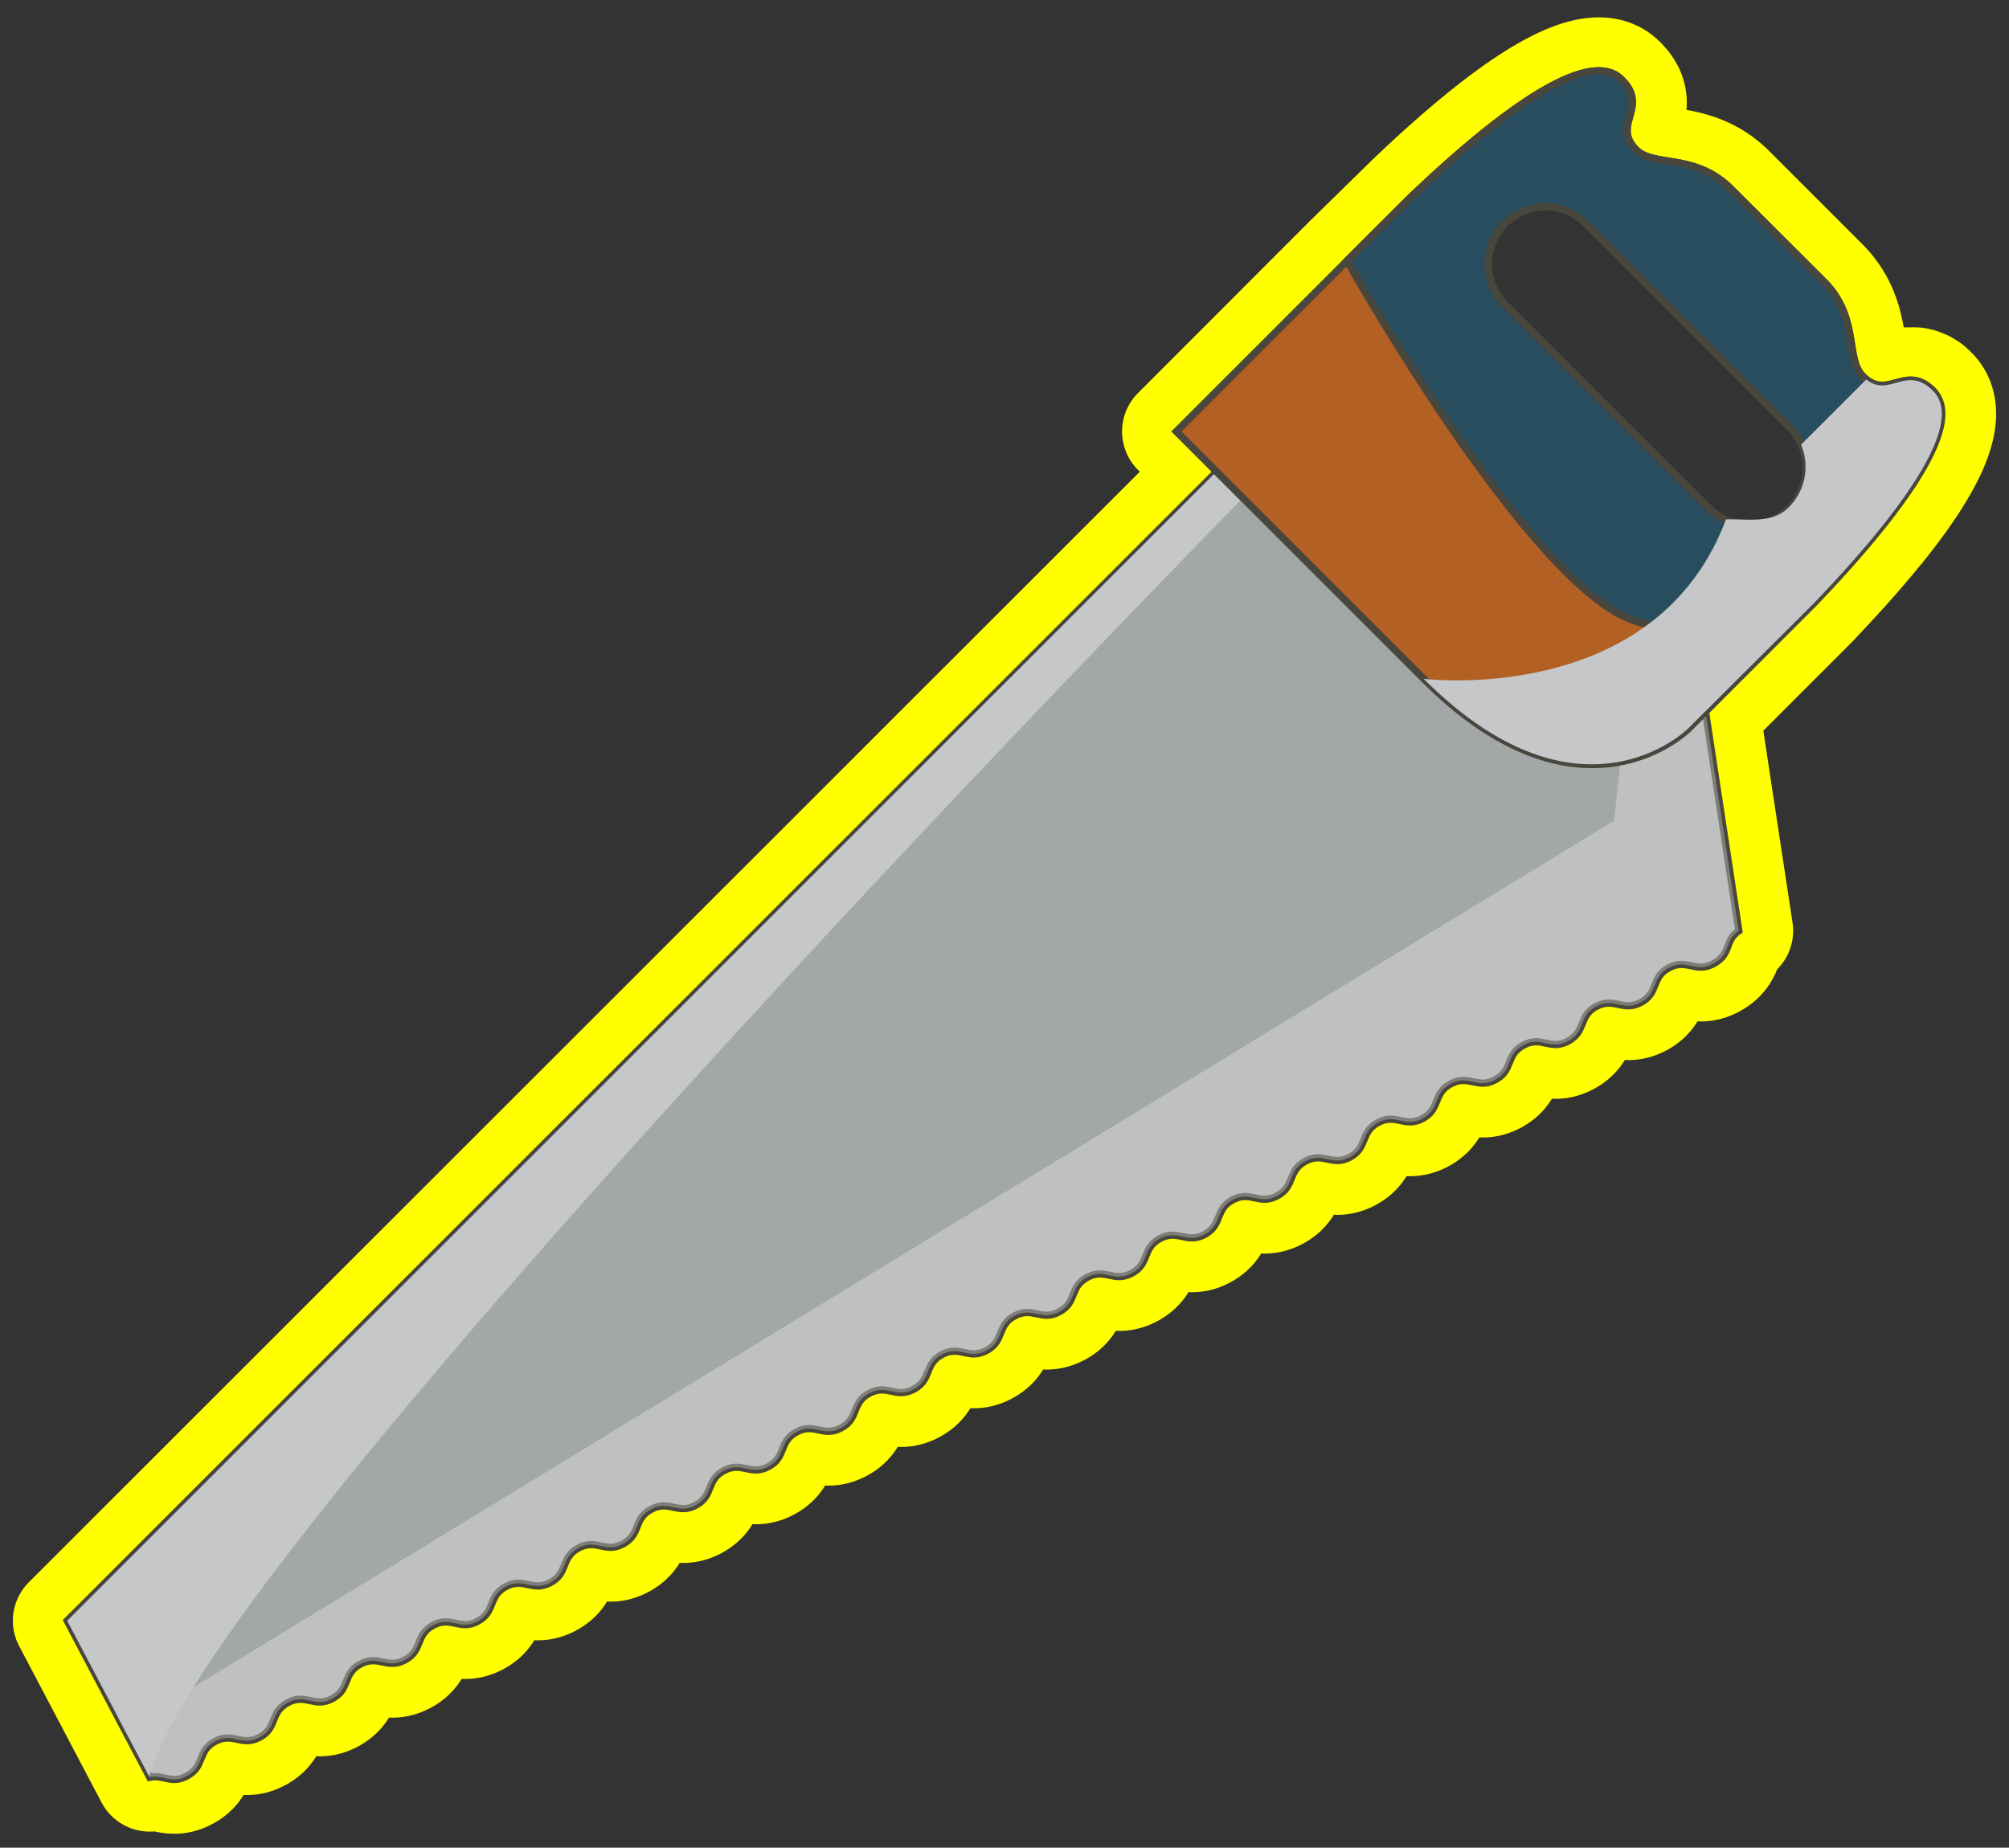 <svg xmlns="http://www.w3.org/2000/svg" width="277.41" height="255.17" viewBox="0 0 277.41 255.17">
  <rect x="0" y="0" width="277.41" height="255.17" fill="#333333" stroke="none"/>
  <defs>
    <style>
      .cls-1 {
        isolation: isolate;
      }

      .cls-2 {
        fill: none;
        stroke: #ff0;
        stroke-linejoin: round;
        stroke-width: 15px;
      }

      .cls-3 {
        fill: #a4a7a7;
      }

      .cls-3, .cls-6, .cls-7 {
        stroke: #49463e;
        stroke-miterlimit: 10;
      }

      .cls-4 {
        fill: #fff;
        opacity: 0.3;
      }

      .cls-5 {
        fill: #c5c7c9;
        mix-blend-mode: multiply;
      }

      .cls-6 {
        fill: #b26024;
      }

      .cls-7 {
        fill: #284d5e;
      }
    </style>
  </defs>
  <g class="cls-1">
    <g id="Layer_1" data-name="Layer 1">
      <g>
        <path class="cls-2" d="M259.57,73.07c6.3-7.81,10.75-15.53,7.43-19h0a8.09,8.09,0,0,0-.62-.58l-.05,0a4.73,4.73,0,0,0-.59-.4l-.07,0a5.25,5.25,0,0,0-.55-.25l-.09,0a3.18,3.18,0,0,0-.51-.13l-.1,0a2.77,2.77,0,0,0-.49,0h-.11l-.46,0-.14,0-.41.07-.21.05-.19,0c-1.53.39-3,1-4.69-.3h0a5.07,5.07,0,0,1-.5-.45c-2.45-2.46-.38-8.22-5.53-13.22l-12.5-12.5c-5-5.16-10.76-3.09-13.23-5.54-3.53-3.49,1.93-5.91-2.11-9.79-5-4.83-19.09,6.79-29.31,16.6L186,36h0L162.44,59.59,168,65.14,9.28,223.83l11.33,21.51h0l.06.11c1.86-.42,3,1,5.15-.18,2.5-1.33,1.38-3.45,3.89-4.78s3.63.78,6.14-.56,1.38-3.45,3.89-4.79,3.64.79,6.15-.55,1.38-3.45,3.89-4.78,3.63.78,6.14-.56,1.38-3.45,3.89-4.79,3.64.79,6.15-.55,1.38-3.45,3.89-4.79,3.64.79,6.15-.55,1.38-3.45,3.89-4.79,3.63.79,6.14-.55,1.38-3.45,3.89-4.79,3.64.78,6.15-.55,1.38-3.45,3.89-4.79,3.64.78,6.15-.55,1.38-3.46,3.89-4.79,3.63.78,6.14-.55,1.39-3.46,3.9-4.79,3.63.78,6.14-.56,1.39-3.45,3.89-4.79,3.64.79,6.15-.55,1.38-3.45,3.89-4.79,3.64.79,6.15-.55,1.38-3.45,3.89-4.78,3.63.78,6.14-.56,1.38-3.45,3.89-4.79,3.64.79,6.15-.55,1.38-3.45,3.89-4.79,3.63.79,6.14-.55,1.39-3.45,3.9-4.79,3.63.78,6.14-.55,1.39-3.46,3.9-4.79,3.63.78,6.14-.55,1.38-3.46,3.9-4.8,3.64.79,6.14-.55,1.39-3.45,3.9-4.79,3.63.79,6.15-.55,1.38-3.45,3.89-4.79,3.63.78,6.15-.55,1.38-3.46,3.89-4.79,3.64.78,6.15-.56,1.5-3.22,3.5-4.55L235.5,98.29h0l14.9-14.9.93-1c2.75-2.9,5.6-6.07,8.15-9.23Z"/>
        <g id="saw">
          <path class="cls-3" d="M9.28,223.83l11.39,21.62c1.86-.42,3,1,5.15-.18,2.5-1.33,1.38-3.45,3.89-4.78s3.63.78,6.14-.56,1.38-3.45,3.89-4.79,3.64.79,6.15-.55,1.38-3.45,3.89-4.78,3.63.78,6.14-.56,1.38-3.45,3.89-4.79,3.64.79,6.15-.55,1.38-3.45,3.89-4.79,3.64.79,6.15-.55,1.38-3.45,3.89-4.79,3.63.79,6.14-.55,1.38-3.45,3.89-4.79,3.64.78,6.15-.55,1.38-3.45,3.89-4.79,3.64.78,6.15-.55,1.38-3.46,3.89-4.79,3.63.78,6.14-.55,1.39-3.46,3.9-4.79,3.63.78,6.14-.56,1.39-3.45,3.89-4.79,3.64.79,6.15-.55,1.38-3.45,3.89-4.79,3.64.79,6.15-.55,1.38-3.45,3.89-4.78,3.63.78,6.14-.56,1.38-3.45,3.89-4.79,3.64.79,6.15-.55,1.38-3.45,3.89-4.79,3.63.79,6.14-.55,1.39-3.45,3.9-4.79,3.63.78,6.14-.55,1.39-3.46,3.9-4.79,3.63.78,6.14-.55,1.38-3.46,3.9-4.8,3.64.79,6.14-.55,1.39-3.45,3.9-4.79,3.63.79,6.15-.55,1.38-3.45,3.89-4.79,3.63.78,6.15-.55,1.38-3.46,3.89-4.79,3.64.78,6.15-.56,1.5-3.22,3.5-4.55L235.5,98.29,185.16,48Z"/>
          <path class="cls-4" d="M182.43,50.69l42.66,42.66-2.22,20L20,237.1c-1.53.82-2.54.32-3.67.15l4.32,8.2c1.86-.42,3,1,5.15-.18,2.5-1.33,1.38-3.45,3.89-4.78s3.63.78,6.14-.56,1.38-3.45,3.89-4.79,3.64.79,6.15-.55,1.38-3.45,3.89-4.78,3.63.78,6.14-.56,1.38-3.45,3.89-4.79,3.64.79,6.15-.55,1.38-3.45,3.89-4.79,3.64.79,6.15-.55,1.38-3.45,3.89-4.79,3.63.79,6.14-.55,1.38-3.45,3.89-4.79,3.64.78,6.15-.55,1.38-3.45,3.89-4.79,3.64.78,6.15-.55,1.38-3.46,3.89-4.79,3.63.78,6.14-.55,1.39-3.46,3.9-4.79,3.63.78,6.14-.56,1.39-3.45,3.89-4.79,3.64.79,6.15-.55,1.38-3.45,3.89-4.79,3.64.79,6.15-.55,1.38-3.45,3.89-4.78,3.63.78,6.14-.56,1.38-3.45,3.89-4.79,3.64.79,6.15-.55,1.38-3.45,3.89-4.79,3.63.79,6.14-.55,1.39-3.45,3.9-4.79,3.63.78,6.14-.55,1.39-3.46,3.9-4.79,3.63.78,6.14-.55,1.38-3.46,3.9-4.8,3.64.79,6.14-.55,1.39-3.45,3.9-4.79,3.63.79,6.15-.55,1.38-3.45,3.89-4.79,3.63.78,6.15-.55,1.38-3.46,3.89-4.79,3.64.78,6.15-.56,1.5-3.22,3.5-4.55L235.5,98.29,185.16,48Z"/>
          <path class="cls-5" d="M168.75,64.36,9.28,223.83l11.33,21.51C29,213.8,172.37,68,172.37,68Z"/>
          <g>
            <path class="cls-6" d="M239.17,26.24c-5-5.16-10.76-3.09-13.23-5.54-3.53-3.49,1.93-5.91-2.11-9.79-5-4.83-19.09,6.79-29.31,16.6L162.44,59.59l34.18,34.18c21.69,21.7,36.52,6.88,36.52,6.88L250.4,83.38c9.81-10.21,21.43-24.27,16.6-29.31-3.88-4-6.3,1.43-9.8-2.11-2.45-2.46-.38-8.22-5.53-13.22ZM247,58.89a7.9,7.9,0,1,1-11.17,11.17l-28-28A7.9,7.9,0,0,1,219,30.87Z"/>
            <path class="cls-7" d="M239.17,26.24c-5-5.16-10.76-3.09-13.23-5.54-3.53-3.49,1.93-5.91-2.11-9.79-5-4.83-19.09,6.79-29.31,16.6L186,36s23.51,42,38.17,49.1c10.08,4.87,29-.59,42.84-31.06-3.88-4-6.3,1.43-9.8-2.11-2.45-2.46-.38-8.22-5.53-13.22ZM247,58.89a7.9,7.9,0,1,1-11.17,11.17l-28-28A7.9,7.9,0,0,1,219,30.87Z"/>
            <path class="cls-5" d="M257.7,52.41l-9,9A7.9,7.9,0,0,1,247,70.06c-2.35,2.35-5.56,1.55-8.68,1.68-9.75,26-41.74,22-41.74,22,21.69,21.7,36.52,6.87,36.52,6.87L250.4,83.38c9.81-10.21,21.43-24.27,16.6-29.31C263.31,50.23,260.94,55,257.7,52.41Z"/>
          </g>
        </g>
      </g>
    </g>
  </g>
</svg>
